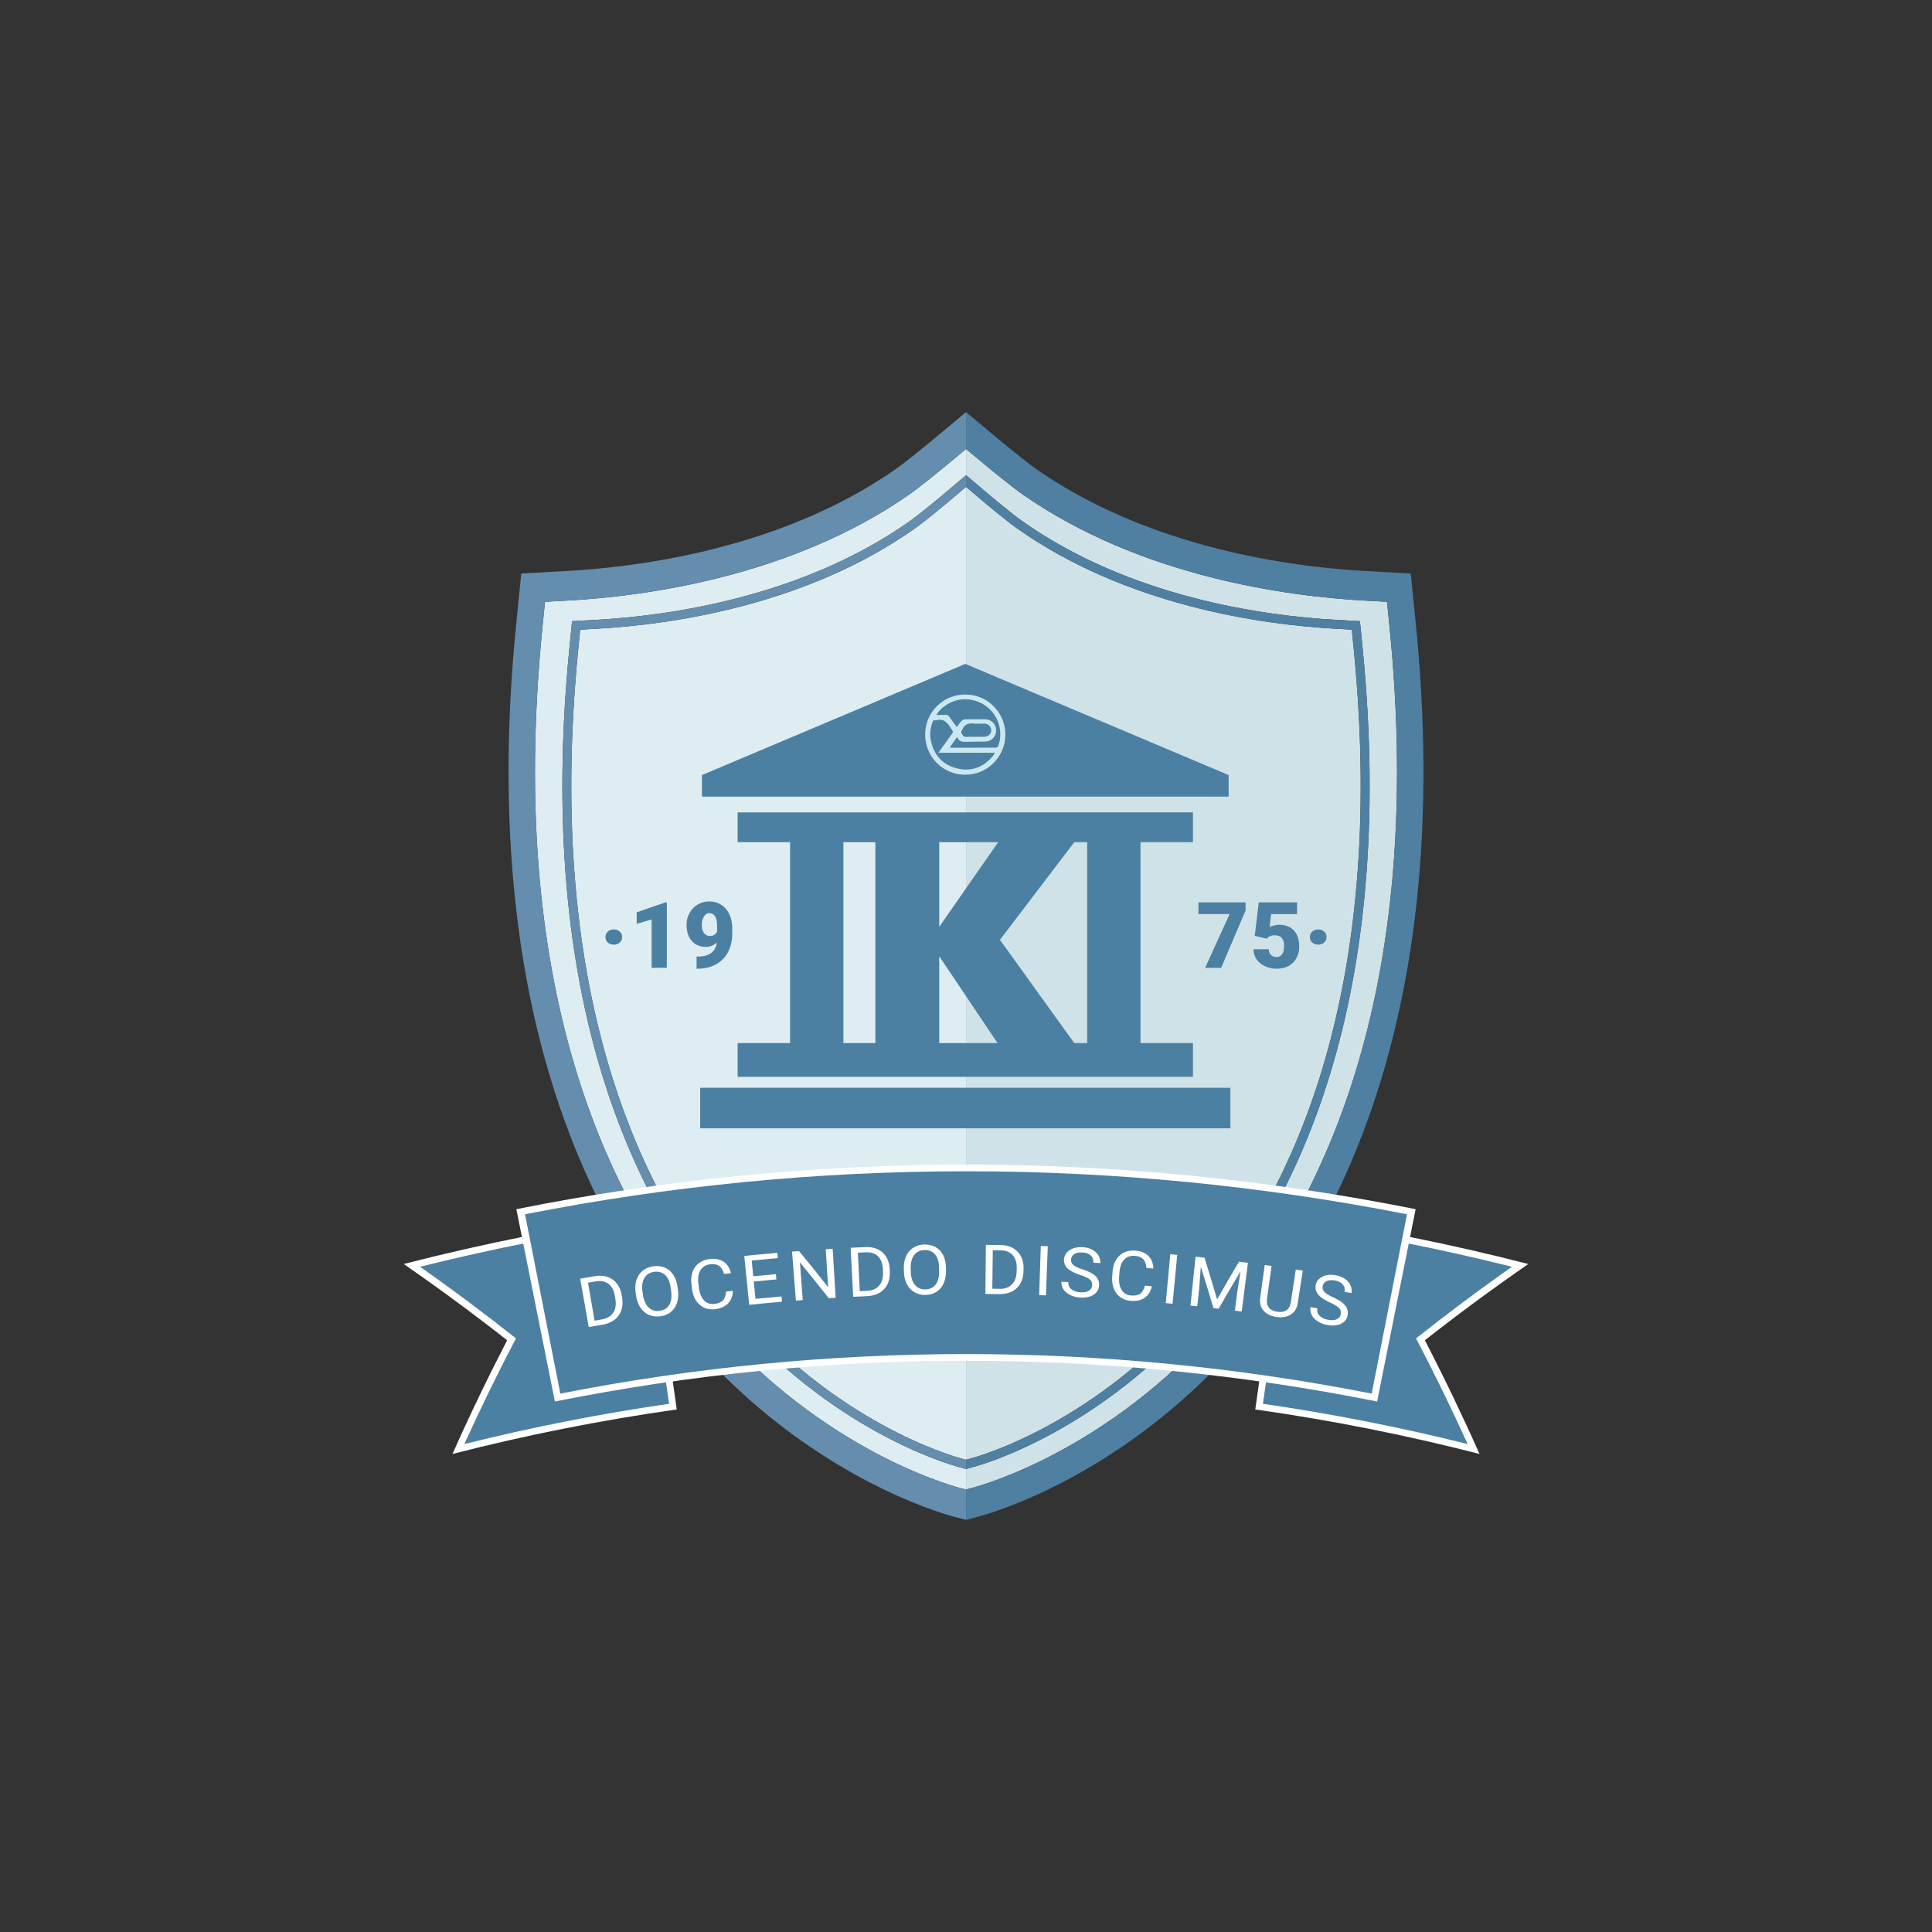 <?xml version="1.0" encoding="utf-8"?>
<!-- Generator: Adobe Illustrator 23.0.2, SVG Export Plug-In . SVG Version: 6.00 Build 0)  -->
<svg version="1.1" id="Слой_1" xmlns="http://www.w3.org/2000/svg" xmlns:xlink="http://www.w3.org/1999/xlink" x="0px" y="0px"
	 viewBox="0 0 1080 1080" style="enable-background:new 0 0 1080 1080;" xml:space="preserve">
<rect x="0" y="0" width="1080" height="1080" fill="#333333" stroke="none"/>
<style type="text/css">
	.st0{fill:#DDEDF1;}
	.st1{fill:#658DAD;}
	.st2{fill:#CFE2E8;}
	.st3{fill:#4F80A1;}
	.st4{fill:#4B80A2;}
	.st5{fill:#FFFFFF;}
	.st6{fill:#CBE7EF;}
</style>
<g>
	<g>
		<path class="st0" d="M540,821.18l-3.8-1.03c-7.15-1.93-71.55-20.81-128.98-87.51c-51.33-59.63-108.43-172.23-88.94-370.08
			l1.51-15.31l13.75-0.77c39.52-2.22,114.89-12.39,175.59-55.55c4.86-3.46,14.4-11.32,21.09-17l9.8-8.32l0.01,0.01v-14.62
			l-0.01-0.01l-8.84,7.35c-7.26,6.04-17.62,14.41-22.96,18.13c-66.09,46.06-148.04,56.9-191.01,59.26l-12.55,0.69l-1.4,13.96
			c-20.95,208.42,40.32,326.91,95.4,389.61c61.49,69.98,130.29,89.75,137.93,91.77l3.4,0.9l0.02-0.01v-11.47L540,821.18z"/>
		<path class="st0" d="M540.01,272.15l-6.57,5.58c-6.77,5.75-16.44,13.71-21.43,17.26c-61.72,43.89-138.14,54.22-178.19,56.47
			l-9.49,0.53l-1.09,11.07C303.92,559.14,360.3,670.5,411,729.39c56.45,65.57,119.5,84.06,126.5,85.95l2.5,0.68l0.02-0.01V272.16
			L540.01,272.15z"/>
		<path class="st1" d="M533.19,847.81l6.81,1.8l0.02-0.01v-16.97l-0.02,0.01l-3.4-0.9c-7.64-2.02-76.45-21.78-137.93-91.77
			c-55.09-62.7-116.35-181.19-95.4-389.61l1.4-13.96l12.55-0.69c42.97-2.36,124.92-13.21,191.01-59.26
			c5.34-3.72,15.7-12.09,22.96-18.13l8.84-7.35l0.01,0.01v-20.6l0,0l-17.67,14.7c-1.9,1.58-3.93,3.26-5.99,4.93
			c-3.59,2.93-7.25,5.85-10.36,8.25c-1.33,1.03-2.56,1.97-3.65,2.77c-0.72,0.53-1.38,1.01-1.96,1.41c-5.93,4.13-12,7.97-18.17,11.53
			c-4.11,2.37-8.26,4.63-12.44,6.76c-4.18,2.14-8.39,4.16-12.62,6.07c-8.46,3.82-16.98,7.2-25.46,10.2
			c-2.12,0.75-4.24,1.47-6.35,2.17c-4.23,1.4-8.44,2.71-12.62,3.93c-2.09,0.61-4.17,1.2-6.25,1.76c-8.3,2.27-16.45,4.19-24.36,5.83
			c-3.95,0.82-7.85,1.57-11.66,2.25c-3.82,0.68-7.56,1.3-11.21,1.85s-7.22,1.05-10.68,1.49c-12.12,1.55-23.01,2.43-32.09,2.93
			l-1.19,0.07l-23.92,1.32l-2.8,27.91c-2.7,26.86-4.07,52.28-4.28,76.33c-0.03,3.01-0.03,5.99-0.02,8.96
			c0.03,8.89,0.22,17.59,0.55,26.1c0.23,5.67,0.52,11.27,0.87,16.77c0.53,8.26,1.21,16.34,2.02,24.23
			c0.81,7.9,1.76,15.61,2.82,23.14c0.71,5.02,1.48,9.97,2.3,14.83c2.87,17.03,6.39,33.1,10.43,48.25c1.15,4.33,2.35,8.59,3.59,12.77
			c3.71,12.55,7.78,24.43,12.14,35.68c1.45,3.75,2.93,7.43,4.45,11.04c5.29,12.64,10.93,24.42,16.81,35.4
			c4.2,7.84,8.51,15.28,12.9,22.31c1.76,2.82,3.52,5.57,5.3,8.26c0.89,1.35,1.78,2.67,2.67,3.99c1.78,2.63,3.58,5.2,5.37,7.7
			c7.19,10.03,14.46,19.08,21.62,27.24C452.51,824.83,525.12,845.68,533.19,847.81z"/>
		<path class="st1" d="M530.22,273.92c-6.69,5.68-16.23,13.54-21.09,17c-60.7,43.16-136.06,53.33-175.59,55.55l-13.75,0.77
			l-1.51,15.31c-19.49,197.85,37.61,310.45,88.94,370.08c57.42,66.7,121.82,85.58,128.98,87.51l3.8,1.03l0.02-0.01v-5.16l-0.02,0.01
			l-2.5-0.68c-7-1.89-70.05-20.38-126.5-85.95c-50.7-58.89-107.08-170.25-87.76-366.34l1.09-11.07l9.49-0.53
			c40.06-2.25,116.48-12.58,178.19-56.47c4.99-3.55,14.66-11.52,21.43-17.26l6.57-5.58l0.02,0.01v-6.54l-0.01-0.01L530.22,273.92z"
			/>
		<path class="st2" d="M681.34,739.98c55.09-62.7,116.36-181.19,95.4-389.61l-1.4-13.96l-12.55-0.69
			c-42.97-2.36-124.92-13.21-191.01-59.26c-5.9-4.11-17.58-13.65-22.94-18.12l-8.81-7.35v14.62l9.78,8.32
			c4.92,4.19,15.66,13.14,21.08,16.99c60.69,43.16,136.06,53.33,175.58,55.55l13.75,0.77l1.51,15.31
			c19.49,197.85-37.61,310.45-88.94,370.08c-57.43,66.71-121.82,85.58-128.98,87.51l-3.78,1.02v11.47l3.38-0.9
			C551.05,829.72,619.85,809.96,681.34,739.98z"/>
		<path class="st2" d="M669,729.39c50.7-58.89,107.08-170.25,87.76-366.34l-1.09-11.07l-9.49-0.53
			c-40.06-2.25-116.48-12.58-178.19-56.47c-5.55-3.95-16.44-13.01-21.42-17.25l-6.55-5.57v543.85l2.48-0.67
			C549.51,813.45,612.55,794.97,669,729.39z"/>
		<path class="st3" d="M548.84,258.34c5.36,4.47,17.05,14.01,22.94,18.12c66.09,46.06,148.04,56.9,191.01,59.26l12.55,0.69
			l1.4,13.96c20.95,208.42-40.32,326.91-95.4,389.61c-61.49,69.98-130.29,89.75-137.93,91.77l-3.38,0.9v16.97l6.79-1.8
			c0.88-0.23,2.54-0.69,4.87-1.42c0.41-0.13,0.86-0.27,1.31-0.42c0.64-0.21,1.32-0.43,2.05-0.67c2.07-0.69,4.46-1.52,7.14-2.52
			c1.07-0.4,2.19-0.82,3.36-1.28c1.16-0.45,2.37-0.93,3.62-1.44c1.25-0.51,2.54-1.04,3.87-1.61c0.67-0.28,1.34-0.57,2.03-0.87
			c1.37-0.59,2.78-1.22,4.22-1.87c1.45-0.65,2.93-1.34,4.44-2.05c4.55-2.15,9.4-4.58,14.5-7.32c0.85-0.46,1.71-0.92,2.57-1.4
			c2.59-1.42,5.24-2.93,7.94-4.52c1.24-0.73,2.5-1.48,3.76-2.25c1.82-1.1,3.66-2.24,5.53-3.42c5-3.17,10.15-6.61,15.38-10.34
			c2.25-1.6,4.51-3.25,6.78-4.96c2.43-1.83,4.88-3.72,7.33-5.68c1.11-0.89,2.23-1.78,3.35-2.7c3.36-2.74,6.73-5.6,10.12-8.58
			c0.23-0.21,0.47-0.41,0.7-0.62c4.98-4.42,9.97-9.11,14.95-14.09c0.01-0.01,0.02-0.02,0.03-0.03c5.1-5.1,10.18-10.51,15.21-16.23
			c33.15-37.73,68.46-94.72,88.18-177.61c1.6-6.72,3.1-13.61,4.48-20.68c0.46-2.35,0.91-4.73,1.35-7.12
			c0.87-4.79,1.69-9.65,2.46-14.6c1.53-9.89,2.85-20.09,3.93-30.62c0.81-7.9,1.49-15.97,2.02-24.23c0.36-5.51,0.65-11.1,0.87-16.77
			c0.34-8.51,0.52-17.21,0.55-26.1c0-0.01,0-0.02,0-0.03c0.02-5.88-0.03-11.84-0.16-17.88c0-0.12-0.01-0.25-0.01-0.38
			c-0.44-21.27-1.78-43.59-4.14-67l-2.52-25.11l-0.28-2.8l-25.1-1.38c-5.19-0.29-10.97-0.7-17.23-1.29
			c-1.57-0.15-3.16-0.31-4.79-0.48c-3.25-0.34-6.61-0.73-10.08-1.17c-8.66-1.1-17.95-2.54-27.67-4.41
			c-1.94-0.37-3.91-0.77-5.88-1.18c-3.95-0.82-7.97-1.71-12.03-2.68c-4.06-0.97-8.18-2.02-12.33-3.15c-2.7-0.74-5.42-1.52-8.14-2.34
			c-2.89-0.86-5.78-1.76-8.69-2.7c-1.22-0.4-2.43-0.8-3.65-1.21c-3.13-1.05-6.26-2.16-9.4-3.32c-1.39-0.51-2.78-1.04-4.17-1.58
			c-4.25-1.64-8.51-3.38-12.75-5.22c-4.46-1.94-8.9-4-13.32-6.19c-4.8-2.38-9.57-4.9-14.29-7.59c-6.62-3.78-13.14-7.85-19.5-12.28
			c-0.85-0.59-1.86-1.33-2.98-2.17c-3.91-2.94-9.16-7.13-13.69-10.83c-1.94-1.58-3.75-3.08-5.25-4.33l-17.65-14.73v20.6
			L548.84,258.34z"/>
		<path class="st3" d="M546.57,277.73c4.98,4.24,15.87,13.31,21.42,17.25c61.71,43.89,138.13,54.22,178.19,56.47l9.49,0.53
			l1.09,11.07C776.08,559.14,719.7,670.5,669,729.39l1.89,1.63l-1.89-1.63c-56.46,65.58-119.5,84.06-126.5,85.95l-2.48,0.67v5.16
			l3.78-1.02c7.15-1.93,71.55-20.8,128.98-87.51c51.33-59.63,108.43-172.23,88.94-370.08l-1.51-15.31l-13.75-0.77
			c-39.52-2.22-114.89-12.39-175.58-55.55c-5.41-3.85-16.15-12.79-21.08-16.99l-9.78-8.32v6.54L546.57,277.73z"/>
	</g>
	<g>
		<g>
			<g>
				<path class="st4" d="M376.17,786.31c-40.26,5.76-80.29,13.66-119.92,23.69c9.24-20.54,19.14-41,29.71-61.32
					c-17.99-14.19-36.56-27.98-55.7-41.34c43.26-10.95,86.96-19.57,130.9-25.87C366.16,716.42,371.17,751.36,376.17,786.31z"/>
				<path class="st5" d="M378.3,787.89c-42.1,5.96-83.95,14.25-125.36,24.88c9.47-21.3,19.66-42.5,30.56-63.56
					c-18.66-14.65-37.94-28.87-57.83-42.63c45.34-11.64,91.17-20.72,137.27-27.25C368.06,715.52,373.18,751.71,378.3,787.89z
					 M259.57,807.24c37.84-9.45,76.05-16.95,114.46-22.51c-4.88-33.7-9.76-67.41-14.64-101.11c-41.8,6.05-83.38,14.22-124.56,24.5
					c18.4,12.96,36.27,26.31,53.59,40.04C278.18,767.74,268.56,787.45,259.57,807.24z"/>
			</g>
			<g>
				<path class="st4" d="M703.83,786.31c40.26,5.76,80.29,13.66,119.92,23.7c-9.23-20.54-19.14-41-29.71-61.32
					c17.99-14.19,36.56-27.98,55.7-41.34c-43.26-10.95-86.96-19.57-130.91-25.87C713.84,716.42,708.84,751.36,703.83,786.31z"/>
				<path class="st5" d="M827.06,812.77c-41.41-10.63-83.26-18.93-125.36-24.88c5.12-36.18,10.24-72.37,15.36-108.55
					c46.1,6.52,91.93,15.6,137.27,27.25c-19.89,13.76-39.17,27.98-57.82,42.63C807.41,770.28,817.59,791.48,827.06,812.77z
					 M705.97,784.73c38.41,5.56,76.62,13.07,114.46,22.51c-8.99-19.79-18.61-39.5-28.85-59.08c17.32-13.72,35.19-27.08,53.59-40.04
					c-41.18-10.28-82.76-18.45-124.56-24.5C715.73,717.32,710.85,751.03,705.97,784.73z"/>
			</g>
			<g>
				<path class="st4" d="M768.31,781.24c-150.72-29.93-305.88-29.94-456.6,0c-6.88-34.63-13.75-69.25-20.63-103.88
					c164.34-32.64,333.52-32.64,497.86,0C782.06,711.99,775.18,746.62,768.31,781.24z"/>
				<path class="st5" d="M769.82,783.45c-151.7-30.39-307.93-30.39-459.64,0c-7.18-35.84-14.36-71.67-21.53-107.51
					c165.92-33.23,336.79-33.23,502.7,0C784.18,711.78,777,747.61,769.82,783.45z M313.23,779.04
					c149.74-29.48,303.81-29.48,453.55,0c6.58-33.42,13.16-66.83,19.74-100.25c-162.78-32.05-330.25-32.05-493.03,0
					C300.07,712.2,306.65,745.62,313.23,779.04z"/>
			</g>
		</g>
		<g>
			<path class="st5" d="M329.11,741.84c-1.6-9.01-3.2-18.02-4.79-27.03c2.75-0.49,5.51-0.97,8.26-1.44
				c2.55-0.43,4.89-0.29,7.02,0.43c2.13,0.72,3.88,1.96,5.25,3.71c1.37,1.75,2.26,3.88,2.67,6.37c0.09,0.58,0.18,1.15,0.28,1.73
				c0.41,2.56,0.24,4.88-0.5,6.97c-0.74,2.09-2,3.81-3.76,5.16c-1.77,1.35-3.93,2.25-6.5,2.71
				C334.39,740.91,331.75,741.37,329.11,741.84z M328.69,717.05c1.23,7.07,2.46,14.14,3.69,21.21c1.33-0.23,2.65-0.46,3.98-0.69
				c2.92-0.5,5.04-1.73,6.39-3.71c1.34-1.98,1.77-4.55,1.25-7.72c-0.09-0.53-0.17-1.06-0.26-1.58c-0.5-3.08-1.67-5.35-3.5-6.8
				c-1.84-1.45-4.19-1.95-7.06-1.49C331.68,716.53,330.18,716.79,328.69,717.05z"/>
			<path class="st5" d="M378.97,721.11c0.35,2.67,0.18,5.06-0.5,7.17c-0.69,2.11-1.83,3.81-3.42,5.1c-1.59,1.29-3.55,2.09-5.86,2.42
				c-2.26,0.32-4.34,0.09-6.25-0.7c-1.9-0.79-3.49-2.08-4.76-3.88c-1.27-1.8-2.11-3.97-2.53-6.53c-0.1-0.65-0.2-1.31-0.3-1.96
				c-0.4-2.61-0.27-4.99,0.41-7.14c0.68-2.15,1.83-3.89,3.46-5.22c1.63-1.33,3.62-2.16,5.93-2.49c2.36-0.34,4.51-0.1,6.45,0.7
				c1.94,0.8,3.53,2.14,4.76,4.01c1.23,1.87,2.02,4.13,2.38,6.79C378.82,719.97,378.89,720.54,378.97,721.11z M374.92,719.87
				c-0.44-3.23-1.47-5.61-3.1-7.14c-1.63-1.53-3.71-2.12-6.22-1.76c-2.44,0.35-4.24,1.49-5.38,3.42c-1.14,1.93-1.5,4.43-1.09,7.49
				c0.1,0.67,0.2,1.33,0.3,1.99c0.47,3.12,1.53,5.47,3.19,7.05c1.65,1.58,3.7,2.19,6.14,1.84c2.45-0.35,4.23-1.46,5.35-3.33
				c1.12-1.87,1.48-4.39,1.09-7.54C375.1,721.22,375.01,720.54,374.92,719.87z"/>
			<path class="st5" d="M409.64,721.58c-0.05,2.93-0.93,5.28-2.66,7.05c-1.72,1.78-4.15,2.84-7.28,3.21c-3.4,0.4-6.26-0.42-8.6-2.48
				c-2.34-2.05-3.77-5.01-4.25-8.87c-0.11-0.87-0.22-1.75-0.33-2.62c-0.32-2.53-0.12-4.82,0.61-6.86c0.73-2.04,1.94-3.69,3.6-4.94
				c1.66-1.25,3.68-2.01,6.04-2.29c3.13-0.37,5.73,0.16,7.8,1.57c2.06,1.41,3.4,3.53,4.02,6.36c-1.29,0.14-2.59,0.28-3.88,0.42
				c-0.58-2.14-1.48-3.64-2.71-4.49c-1.23-0.85-2.86-1.16-4.88-0.92c-2.48,0.29-4.32,1.37-5.51,3.24c-1.2,1.87-1.59,4.37-1.21,7.51
				c0.11,0.88,0.22,1.76,0.33,2.64c0.37,2.96,1.31,5.23,2.84,6.82c1.53,1.59,3.46,2.24,5.81,1.97c2.12-0.25,3.68-0.88,4.71-1.92
				c1.03-1.03,1.6-2.69,1.73-4.98C407.07,721.86,408.36,721.72,409.64,721.58z"/>
			<path class="st5" d="M434.01,715.2c-4.21,0.37-8.43,0.76-12.64,1.17c0.32,3.23,0.63,6.46,0.95,9.68
				c4.85-0.47,9.71-0.92,14.56-1.33c0.08,0.98,0.17,1.97,0.25,2.95c-6.11,0.52-12.22,1.09-18.33,1.71
				c-0.92-9.1-1.84-18.21-2.76-27.31c6.18-0.62,12.36-1.2,18.54-1.73c0.08,0.98,0.17,1.97,0.25,2.95
				c-4.87,0.42-9.75,0.86-14.62,1.34c0.29,2.93,0.57,5.87,0.86,8.8c4.22-0.41,8.44-0.8,12.67-1.17
				C433.84,713.24,433.92,714.22,434.01,715.2z"/>
			<path class="st5" d="M467.12,725.48c-1.28,0.08-2.56,0.16-3.83,0.24c-5.3-6.73-10.68-13.42-16.14-20.08
				c0.53,7.03,1.07,14.06,1.6,21.09c-1.28,0.1-2.55,0.2-3.83,0.3c-0.72-9.12-1.44-18.24-2.16-27.37c1.31-0.1,2.61-0.2,3.91-0.3
				c5.51,6.69,10.93,13.41,16.27,20.17c-0.45-7.07-0.9-14.14-1.35-21.21c1.29-0.08,2.58-0.16,3.88-0.24
				C466.02,707.22,466.57,716.35,467.12,725.48z"/>
			<path class="st5" d="M476.94,724.93c-0.48-9.14-0.96-18.28-1.43-27.41c2.78-0.15,5.57-0.28,8.35-0.41
				c2.57-0.12,4.87,0.31,6.89,1.29c2.02,0.98,3.59,2.42,4.74,4.33c1.14,1.91,1.76,4.13,1.86,6.65c0.02,0.58,0.04,1.17,0.06,1.75
				c0.09,2.59-0.36,4.87-1.35,6.86c-0.99,1.98-2.44,3.54-4.35,4.66c-1.91,1.12-4.17,1.75-6.76,1.89
				C482.28,724.66,479.61,724.79,476.94,724.93z M479.56,700.27c0.35,7.17,0.7,14.34,1.06,21.5c1.34-0.07,2.68-0.13,4.02-0.19
				c2.95-0.13,5.2-1.1,6.78-2.9c1.58-1.8,2.31-4.3,2.18-7.51c-0.02-0.53-0.04-1.07-0.06-1.6c-0.12-3.12-0.99-5.51-2.63-7.18
				c-1.64-1.67-3.91-2.45-6.8-2.34C482.58,700.13,481.07,700.2,479.56,700.27z"/>
			<path class="st5" d="M528.82,710.49c0.03,2.69-0.43,5.04-1.37,7.06c-0.94,2.01-2.28,3.56-4.01,4.64
				c-1.74,1.08-3.77,1.64-6.1,1.68c-2.28,0.04-4.31-0.44-6.1-1.46c-1.79-1.02-3.2-2.5-4.23-4.44c-1.03-1.94-1.6-4.2-1.7-6.79
				c-0.02-0.66-0.04-1.32-0.06-1.98c-0.08-2.64,0.35-4.98,1.28-7.03c0.93-2.05,2.28-3.63,4.07-4.75c1.78-1.12,3.84-1.7,6.17-1.74
				c2.37-0.04,4.48,0.45,6.3,1.49c1.82,1.04,3.23,2.56,4.22,4.57c0.99,2.01,1.5,4.35,1.52,7.03
				C528.81,709.34,528.82,709.91,528.82,710.49z M524.96,708.76c-0.04-3.26-0.77-5.75-2.2-7.47c-1.42-1.72-3.41-2.56-5.94-2.51
				c-2.46,0.05-4.38,0.96-5.75,2.73c-1.37,1.78-2.03,4.21-1.99,7.3c0.02,0.67,0.03,1.34,0.05,2.02c0.08,3.15,0.85,5.62,2.29,7.38
				c1.45,1.77,3.39,2.63,5.85,2.58c2.47-0.05,4.37-0.93,5.7-2.65c1.33-1.72,2.01-4.17,2.01-7.35
				C524.98,710.12,524.97,709.44,524.96,708.76z"/>
			<path class="st5" d="M550.85,723.33c0.08-9.15,0.16-18.3,0.25-27.45c2.79,0.03,5.57,0.06,8.36,0.1c2.58,0.04,4.84,0.61,6.8,1.71
				c1.95,1.1,3.44,2.64,4.47,4.61c1.02,1.98,1.51,4.23,1.45,6.75c-0.02,0.58-0.03,1.17-0.05,1.75c-0.07,2.59-0.66,4.84-1.77,6.76
				c-1.11,1.92-2.65,3.38-4.63,4.38c-1.98,1-4.26,1.49-6.86,1.48C556.2,723.39,553.53,723.35,550.85,723.33z M554.97,698.88
				c-0.09,7.18-0.18,14.35-0.26,21.53c1.34,0.02,2.68,0.03,4.03,0.06c2.95,0.05,5.26-0.78,6.94-2.48c1.68-1.7,2.56-4.15,2.64-7.36
				c0.01-0.53,0.02-1.07,0.04-1.6c0.08-3.12-0.66-5.56-2.19-7.32c-1.53-1.76-3.75-2.69-6.65-2.76
				C558,698.92,556.48,698.9,554.97,698.88z"/>
			<path class="st5" d="M584.7,724.11c-1.27-0.05-2.54-0.09-3.81-0.14c0.31-9.15,0.62-18.29,0.93-27.44c1.3,0.04,2.6,0.09,3.9,0.14
				C585.37,705.82,585.03,714.96,584.7,724.11z"/>
			<path class="st5" d="M603.88,712.72c-3.25-1.06-5.61-2.27-7.06-3.64c-1.45-1.37-2.13-3.01-2.05-4.92
				c0.1-2.16,1.11-3.91,3.03-5.23c1.93-1.33,4.39-1.91,7.36-1.76c2.03,0.11,3.83,0.57,5.37,1.39c1.55,0.82,2.72,1.9,3.51,3.23
				c0.79,1.33,1.14,2.76,1.05,4.28c-1.3-0.08-2.6-0.16-3.89-0.23c0.1-1.66-0.39-3-1.47-4.02c-1.08-1.01-2.65-1.58-4.72-1.69
				c-1.92-0.1-3.43,0.22-4.55,0.95c-1.11,0.73-1.7,1.8-1.77,3.2c-0.05,1.12,0.41,2.09,1.39,2.91c0.98,0.82,2.66,1.62,5.07,2.39
				c2.4,0.77,4.26,1.58,5.59,2.44c1.33,0.85,2.29,1.81,2.89,2.88c0.6,1.07,0.86,2.3,0.77,3.69c-0.14,2.22-1.16,3.94-3.07,5.17
				c-1.91,1.23-4.38,1.76-7.44,1.59c-1.98-0.11-3.82-0.56-5.51-1.36c-1.69-0.81-2.97-1.85-3.85-3.15c-0.88-1.3-1.29-2.74-1.22-4.34
				c1.29,0.06,2.57,0.12,3.86,0.18c-0.08,1.66,0.51,3,1.76,4.02c1.25,1.02,2.95,1.59,5.11,1.7c2.02,0.11,3.58-0.2,4.7-0.91
				c1.12-0.72,1.72-1.75,1.8-3.09c0.08-1.34-0.36-2.41-1.32-3.2C608.26,714.4,606.48,713.57,603.88,712.72z"/>
			<path class="st5" d="M643.89,719.02c-0.61,2.86-1.93,5-3.96,6.41c-2.03,1.41-4.62,2-7.76,1.75c-3.41-0.26-6.06-1.62-7.96-4.08
				c-1.9-2.46-2.73-5.64-2.47-9.52c0.06-0.88,0.12-1.76,0.18-2.63c0.17-2.55,0.8-4.75,1.92-6.62c1.11-1.86,2.59-3.25,4.47-4.16
				c1.87-0.91,3.99-1.27,6.36-1.09c3.14,0.24,5.59,1.26,7.35,3.04c1.75,1.78,2.66,4.12,2.72,7.01c-1.3-0.11-2.59-0.22-3.89-0.33
				c-0.15-2.21-0.76-3.86-1.8-4.93c-1.05-1.07-2.58-1.69-4.61-1.84c-2.48-0.19-4.5,0.52-6.03,2.12c-1.53,1.61-2.41,3.99-2.63,7.13
				c-0.06,0.88-0.12,1.77-0.19,2.65c-0.21,2.97,0.29,5.39,1.47,7.24c1.19,1.85,2.96,2.86,5.32,3.04c2.12,0.16,3.78-0.16,4.99-0.98
				c1.21-0.82,2.09-2.34,2.65-4.56C641.31,718.8,642.6,718.91,643.89,719.02z"/>
			<path class="st5" d="M655.46,728.81c-1.27-0.12-2.54-0.24-3.8-0.36c0.85-9.11,1.69-18.22,2.54-27.33
				c1.3,0.12,2.59,0.24,3.89,0.37C657.21,710.6,656.34,719.71,655.46,728.81z"/>
			<path class="st5" d="M673.33,703.05c2.41,7.77,4.75,15.55,7.04,23.33c4.02-7.05,8.09-14.08,12.22-21.09
				c1.68,0.21,3.35,0.42,5.03,0.64c-1.17,9.08-2.34,18.15-3.5,27.23c-1.27-0.16-2.53-0.32-3.79-0.48c0.44-3.54,0.89-7.07,1.33-10.61
				c0.6-3.8,1.2-7.6,1.8-11.4c-4.13,6.95-8.21,13.92-12.22,20.9c-0.97-0.11-1.94-0.23-2.91-0.34c-2.3-7.7-4.66-15.4-7.07-23.1
				c-0.28,3.82-0.56,7.64-0.84,11.46c-0.38,3.54-0.76,7.09-1.14,10.63c-1.27-0.14-2.53-0.27-3.8-0.4c0.95-9.1,1.9-18.2,2.85-27.3
				C669.98,702.69,671.66,702.87,673.33,703.05z"/>
			<path class="st5" d="M728.25,710.26c-0.95,6.15-1.9,12.3-2.85,18.45c-0.41,2.56-1.59,4.52-3.53,5.89
				c-1.94,1.37-4.37,1.94-7.29,1.72c-0.34-0.04-0.67-0.07-1.01-0.11c-3.14-0.46-5.54-1.61-7.18-3.48c-1.65-1.87-2.29-4.2-1.94-7.02
				c0.84-6.18,1.69-12.35,2.53-18.53c1.28,0.17,2.56,0.35,3.84,0.53c-0.86,6.14-1.71,12.27-2.57,18.41
				c-0.27,1.97,0.09,3.57,1.08,4.83c0.99,1.25,2.55,2.03,4.67,2.34c2.14,0.31,3.87,0.02,5.17-0.89c1.3-0.91,2.11-2.35,2.4-4.31
				c0.93-6.13,1.85-12.27,2.78-18.4C725.65,709.86,726.95,710.06,728.25,710.26z"/>
			<path class="st5" d="M743.54,728.15c-3.12-1.43-5.33-2.91-6.62-4.43c-1.29-1.53-1.78-3.23-1.48-5.12
				c0.34-2.13,1.54-3.75,3.62-4.85c2.07-1.09,4.59-1.4,7.54-0.89c2.01,0.34,3.74,1.01,5.19,2c1.44,0.99,2.49,2.2,3.13,3.61
				c0.63,1.41,0.82,2.87,0.55,4.37c-1.28-0.23-2.57-0.46-3.85-0.68c0.29-1.64-0.05-3.03-1.01-4.16c-0.96-1.13-2.46-1.88-4.51-2.22
				c-1.9-0.32-3.45-0.18-4.64,0.42c-1.19,0.6-1.9,1.59-2.13,2.97c-0.19,1.11,0.17,2.12,1.05,3.05c0.88,0.93,2.47,1.91,4.77,2.96
				c2.3,1.04,4.07,2.07,5.29,3.07c1.22,1,2.07,2.07,2.55,3.2c0.48,1.13,0.59,2.38,0.34,3.76c-0.39,2.19-1.61,3.78-3.65,4.78
				c-2.04,1-4.57,1.24-7.6,0.72c-1.96-0.33-3.74-1-5.33-1.99c-1.59-0.99-2.75-2.18-3.47-3.58c-0.73-1.39-0.97-2.88-0.71-4.45
				c1.28,0.2,2.55,0.41,3.82,0.62c-0.26,1.64,0.16,3.04,1.29,4.2c1.12,1.16,2.76,1.92,4.9,2.28c2,0.34,3.6,0.22,4.79-0.36
				c1.2-0.58,1.92-1.54,2.15-2.86c0.23-1.32-0.08-2.44-0.95-3.33C747.7,730.32,746.03,729.3,743.54,728.15z"/>
		</g>
	</g>
	<g>
		<g>
			<path class="st4" d="M343.11,519.56c1.36,0,2.48,0.4,3.35,1.21c0.88,0.8,1.32,1.82,1.32,3.04c0,1.22-0.44,2.24-1.32,3.04
				s-2,1.21-3.35,1.21c-1.34,0-2.45-0.4-3.34-1.19c-0.89-0.8-1.33-1.81-1.33-3.05c0-1.24,0.44-2.26,1.33-3.05
				C340.66,519.96,341.77,519.56,343.11,519.56z"/>
			<path class="st4" d="M372.75,541.02h-8.49v-27.04l-8.34,2.44v-6.43l16.06-5.55h0.78V541.02z"/>
			<path class="st4" d="M400.72,526.87c-1.83,1.64-3.87,2.46-6.13,2.46c-3.32,0-5.95-1.12-7.89-3.37c-1.94-2.24-2.92-5.24-2.92-9
				c0-2.35,0.54-4.52,1.63-6.53c1.09-2.01,2.62-3.6,4.59-4.77c1.97-1.17,4.14-1.76,6.52-1.76c2.41,0,4.59,0.61,6.55,1.82
				c1.95,1.21,3.47,2.93,4.56,5.15c1.09,2.22,1.65,4.78,1.68,7.68v3.24c0,4.04-0.79,7.54-2.37,10.5c-1.58,2.97-3.84,5.24-6.77,6.84
				c-2.93,1.59-6.35,2.39-10.25,2.39h-0.53v-6.79l1.61-0.02C396.83,534.43,400.07,531.82,400.72,526.87z M396.88,523.23
				c1.84,0,3.17-0.8,3.97-2.39v-3.52c0-2.35-0.39-4.08-1.18-5.2c-0.79-1.12-1.85-1.68-3.19-1.68c-1.19,0-2.19,0.64-2.99,1.91
				c-0.8,1.27-1.21,2.81-1.21,4.62c0,1.91,0.41,3.43,1.23,4.56C394.33,522.66,395.45,523.23,396.88,523.23z"/>
		</g>
		<g>
			<path class="st4" d="M696.29,508.96l-13.67,32.07h-8.95l13.7-30.06h-17.44v-6.53h26.36V508.96z"/>
			<path class="st4" d="M701.42,523.15l2.24-18.72h21.39v6.58h-14.5l-0.83,7.27c0.6-0.35,1.39-0.66,2.37-0.93
				c0.98-0.27,1.94-0.4,2.88-0.4c3.64,0,6.43,1.08,8.38,3.23c1.95,2.15,2.93,5.17,2.93,9.06c0,2.35-0.52,4.47-1.57,6.37
				c-1.05,1.9-2.52,3.36-4.41,4.39c-1.89,1.02-4.13,1.53-6.71,1.53c-2.3,0-4.45-0.47-6.46-1.42c-2.01-0.95-3.59-2.24-4.72-3.89
				c-1.14-1.65-1.7-3.51-1.68-5.59h8.49c0.08,1.34,0.51,2.4,1.28,3.18c0.77,0.79,1.78,1.18,3.04,1.18c2.85,0,4.27-2.11,4.27-6.32
				c0-3.89-1.74-5.84-5.23-5.84c-1.98,0-3.45,0.63-4.42,1.91L701.42,523.15z"/>
			<path class="st4" d="M736.89,519.56c1.36,0,2.48,0.4,3.35,1.21c0.88,0.8,1.32,1.82,1.32,3.04c0,1.22-0.44,2.24-1.32,3.04
				s-2,1.21-3.35,1.21c-1.34,0-2.45-0.4-3.34-1.19c-0.89-0.8-1.33-1.81-1.33-3.05c0-1.24,0.44-2.26,1.33-3.05
				C734.43,519.96,735.55,519.56,736.89,519.56z"/>
		</g>
		<g>
			<rect x="391.42" y="608.07" class="st4" width="296.37" height="22.67"/>
			<g>
				<polygon class="st4" points="539.6,371.12 392.39,433.26 392.39,445.31 686.82,445.31 686.82,433.26 				"/>
				<path class="st6" d="M539.53,433.04c-11.35,0.26-23.28-9.44-22.28-24.19c0.75-11.11,10.25-21.03,23.19-20.59
					c12.32,0.42,21.67,10.67,21.57,22.56C561.91,423.33,551.53,433.26,539.53,433.04z M523.46,399.64c1.88,0,3.52,0.07,5.14-0.02
					c1.04-0.06,1.62,0.33,2.18,1.17c1.26,1.87,2.64,3.66,4.09,5.64c0.91-1.23,1.61-2.36,2.51-3.3c0.49-0.51,1.31-0.99,1.99-1.01
					c3.74-0.09,7.48-0.06,11.21-0.02c0.79,0.01,1.62,0.12,2.35,0.4c2.87,1.14,4.34,3.92,3.81,6.99c-0.5,2.87-2.96,5-5.99,5.06
					c-3.55,0.07-7.1-0.02-10.64,0.12c-2.05,0.08-3.86-0.04-4.8-2.23c-0.04-0.09-0.24-0.12-0.45-0.22c-1.28,1.84-2.56,3.67-3.89,5.59
					c0.35,0.09,0.48,0.15,0.6,0.15c8.42,0.01,16.85,0.03,25.27-0.02c0.43,0,1.08-0.56,1.23-1.01c1.12-3.13,1.36-6.37,0.83-9.64
					c-2.33-14.1-18.58-21.04-30.34-12.95C526.6,395.7,524.83,397.31,523.46,399.64z M524.56,420.81c0.52-0.73,0.84-1.19,1.17-1.64
					c2.23-3.11,4.48-6.2,6.68-9.33c0.2-0.29,0.38-0.87,0.24-1.08c-2.28-3.26-3.94-7.48-9.27-6.16c-0.13,0.03-0.28,0.02-0.42,0
					c-0.97-0.14-1.46,0.32-1.76,1.22c-1.12,3.28-1.57,6.65-0.87,10.05c1.69,8.21,6.58,13.71,14.73,15.69
					c7.97,1.93,14.71-0.63,19.96-6.98c0.4-0.48,0.71-1.03,1.2-1.77C545.55,420.81,535.21,420.81,524.56,420.81z M545.15,411.89
					c0-0.01,0-0.02,0-0.03c1.75,0,3.5,0.05,5.25-0.01c2.16-0.08,3.76-1.73,3.71-3.69c-0.06-1.99-1.7-3.6-3.79-3.64
					c-1.98-0.04-4,0.18-5.95-0.06c-3.02-0.38-5.22,0.48-6.44,3.37c-0.25,0.6-0.8,1.46-0.58,1.8c0.62,0.99,1,2.4,2.7,2.28
					C541.74,411.8,543.45,411.89,545.15,411.89z"/>
			</g>
			<g>
				<rect x="607.74" y="470.06" class="st4" width="29.81" height="114.03"/>
				<rect x="441.66" y="470.06" class="st4" width="29.81" height="114.03"/>
				<g>
					<path class="st4" d="M558.97,525.37l42.12,58.52h-42.93l-33.12-49.36v49.36h-35.69V470.06h35.69v48.07l33.44-48.07h42.61
						L558.97,525.37z"/>
				</g>
			</g>
			<rect x="412.34" y="583.09" class="st4" width="254.53" height="18.87"/>
			<rect x="412.34" y="454.13" class="st4" width="254.53" height="16.66"/>
		</g>
	</g>
</g>
</svg>

